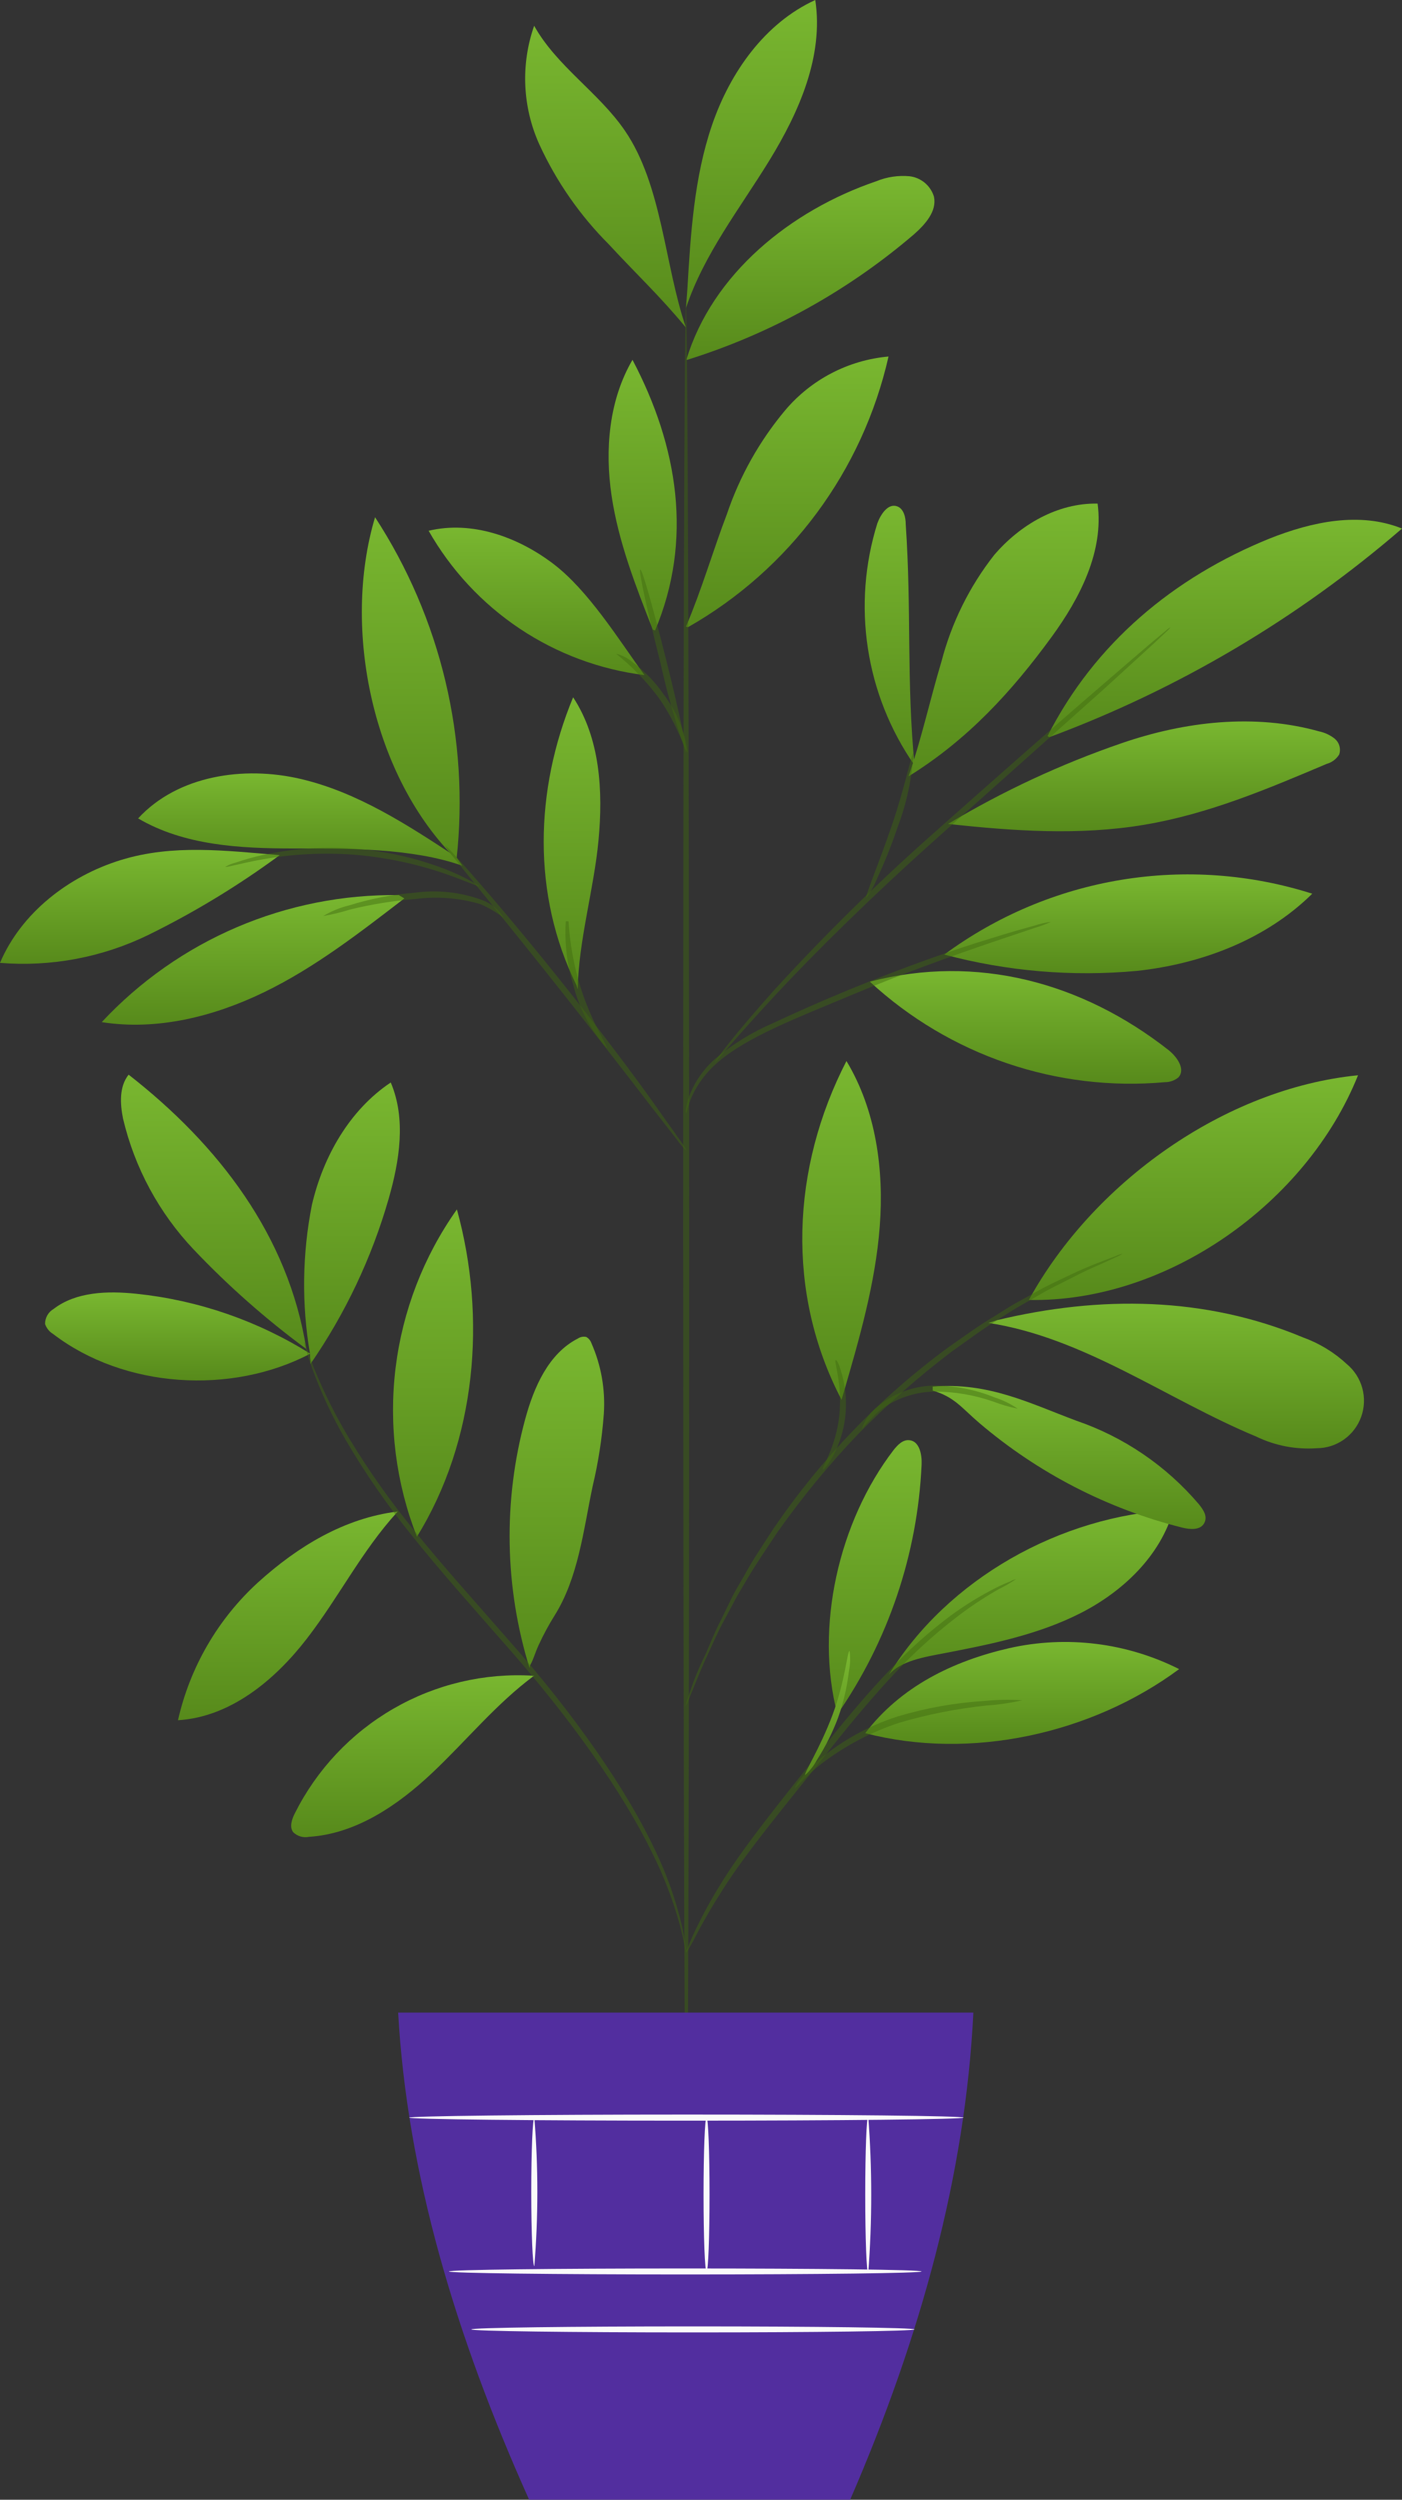 <svg width="165" height="294" viewBox="0 0 165 294" fill="none" xmlns="http://www.w3.org/2000/svg">
<rect x="0" y="0" width="165" height="294" fill="#333333" stroke="none"/>
<path d="M36.543 159.234C30.331 155.334 23.31 152.914 16.019 152.159C12.667 151.817 8.963 151.911 6.305 153.951C5.997 154.131 5.742 154.389 5.566 154.7C5.39 155.011 5.3 155.363 5.305 155.72C5.472 156.214 5.81 156.632 6.258 156.899C14.608 163.29 27.24 164.092 36.543 159.198" fill="url(#paint0_linear)"/>
<path d="M36.049 158.656C31.296 155.156 26.86 151.242 22.794 146.959C18.712 142.654 15.842 137.339 14.479 131.559C14.126 129.802 14.02 127.797 15.137 126.394C25.723 134.648 33.956 145.367 36.049 158.656Z" fill="url(#paint1_linear)"/>
<path d="M36.472 159.163C35.491 153.38 35.571 147.466 36.707 141.711C38.036 136.016 41.13 130.557 45.987 127.314C47.81 131.594 47.022 136.523 45.74 140.992C43.749 147.925 40.643 154.485 36.543 160.413" fill="url(#paint2_linear)"/>
<path d="M46.822 177.77C40.542 178.537 35.061 181.862 30.356 186.119C25.641 190.427 22.357 196.082 20.947 202.32C27.122 201.943 32.356 197.604 36.143 192.687C39.93 187.769 42.565 182.44 46.728 177.864" fill="url(#paint3_linear)"/>
<path d="M49.068 180.742C46.597 174.438 45.734 167.617 46.555 160.894C47.377 154.172 49.857 147.761 53.773 142.242C57.301 155.024 56.042 169.457 49.068 180.742Z" fill="url(#paint4_linear)"/>
<path d="M62.759 197.085C57.014 196.734 51.293 198.081 46.305 200.959C41.316 203.836 37.28 208.119 34.696 213.275C34.343 213.982 34.038 214.867 34.508 215.492C34.75 215.727 35.046 215.899 35.37 215.994C35.694 216.088 36.036 216.102 36.366 216.034C41.894 215.68 46.799 212.343 50.844 208.534C54.89 204.726 58.419 200.351 62.888 197.061" fill="url(#paint5_linear)"/>
<path d="M62.323 196.189C59.379 186.681 59.199 176.528 61.806 166.922C62.829 163.149 64.558 159.175 68.027 157.418C68.168 157.325 68.326 157.261 68.492 157.23C68.657 157.2 68.828 157.204 68.992 157.241C69.271 157.396 69.484 157.648 69.592 157.948C70.755 160.573 71.259 163.443 71.062 166.309C70.852 169.174 70.411 172.017 69.745 174.81C68.651 180.011 68.063 185.588 65.228 190.069C64.556 191.15 63.951 192.273 63.417 193.429C62.876 194.609 62.876 194.962 62.382 195.87" fill="url(#paint6_linear)"/>
<path d="M98.548 201.601C95.867 191.366 98.713 178.961 105.146 170.566C105.629 169.952 106.252 169.292 107.028 169.386C108.204 169.492 108.522 171.073 108.463 172.264C107.983 182.792 104.546 192.969 98.548 201.625" fill="url(#paint7_linear)"/>
<path d="M101.818 203.841C114.226 207.072 128.457 203.936 138.772 196.307C132.591 193.196 125.526 192.325 118.778 193.842C112.097 195.375 105.993 198.382 101.83 203.841" fill="url(#paint8_linear)"/>
<path d="M104.57 197.026C111.521 185.67 124.834 178.265 138.101 177.581C136.584 182.994 132.138 187.203 127.14 189.739C122.141 192.274 116.554 193.394 111.038 194.455C108.898 194.868 105.958 195.328 104.57 197.014" fill="url(#paint9_linear)"/>
<path d="M99.243 163.95C101.124 157.489 103.018 150.98 103.535 144.27C104.053 137.561 103.088 130.545 99.619 124.79C93.127 137.372 92.468 152.088 99.043 164.634" fill="url(#paint10_linear)"/>
<path d="M121.083 152.89C128.681 139.058 144.159 128.01 159.825 126.465C153.78 141.546 137.302 153.208 121.083 152.89Z" fill="url(#paint11_linear)"/>
<path d="M116.32 155.59C127.634 157.323 137.278 164.564 147.852 168.962C150.068 170.033 152.525 170.504 154.979 170.33C156.124 170.324 157.239 169.965 158.173 169.302C159.107 168.638 159.815 167.703 160.2 166.622C160.586 165.542 160.63 164.368 160.327 163.262C160.024 162.155 159.389 161.169 158.508 160.436C157.012 159.048 155.251 157.978 153.333 157.288C141.807 152.477 129.457 152.359 117.319 155.272" fill="url(#paint12_linear)"/>
<path d="M109.768 163.549C112.332 164.292 113.203 165.613 115.237 167.346C122.155 173.245 130.338 177.462 139.148 179.669C140.054 179.893 141.254 179.987 141.712 179.162C142.171 178.336 141.606 177.558 141.089 176.909C137.246 172.394 132.261 169.001 126.658 167.087C121.13 165.023 116.355 162.547 109.768 163.078" fill="url(#paint13_linear)"/>
<path d="M102.406 115.487C107.052 119.765 112.538 123.024 118.512 125.055C124.487 127.085 130.818 127.842 137.102 127.278C137.681 127.282 138.243 127.082 138.689 126.712C139.56 125.757 138.513 124.283 137.513 123.493C127.316 115.51 114.967 112.209 102.429 115.44" fill="url(#paint14_linear)"/>
<path d="M111.133 112.268C117.278 107.738 124.404 104.728 131.929 103.485C139.455 102.241 147.168 102.798 154.438 105.11C148.981 110.499 141.418 113.364 133.797 114.19C126.188 114.891 118.516 114.24 111.133 112.268Z" fill="url(#paint15_linear)"/>
<path d="M107.651 90.182C106.652 79.982 107.299 71.917 106.593 61.658C106.593 60.845 106.369 59.854 105.605 59.559C104.535 59.147 103.653 60.467 103.253 61.552C101.769 66.305 101.388 71.336 102.141 76.259C102.893 81.182 104.758 85.868 107.593 89.958" fill="url(#paint16_linear)"/>
<path d="M106.922 91.314C113.826 87.034 119.001 81.445 123.788 74.877C127.117 70.313 129.927 64.83 129.175 59.229C124.47 59.135 120.048 61.717 117.002 65.278C114.099 68.977 111.989 73.236 110.804 77.789C109.451 82.282 108.451 86.904 106.922 91.314Z" fill="url(#paint17_linear)"/>
<path d="M123.494 86.703C138.674 81.062 152.729 72.752 165 62.165C160.048 60.161 154.415 61.352 149.404 63.344C138.09 67.931 128.834 75.666 123.282 86.574" fill="url(#paint18_linear)"/>
<path d="M111.58 96.903C119.248 97.741 127.022 98.283 134.632 97.01C142.241 95.736 149.169 92.788 156.143 89.84C156.755 89.67 157.28 89.274 157.613 88.732C157.721 88.406 157.728 88.055 157.633 87.724C157.539 87.394 157.348 87.1 157.084 86.881C156.546 86.457 155.919 86.162 155.249 86.02C147.663 83.897 139.466 84.841 131.997 87.411C124.881 89.856 118.038 93.037 111.58 96.903Z" fill="url(#paint19_linear)"/>
<path d="M67.827 115.841C62.605 105.228 62.935 92.906 67.451 82.01C70.638 86.869 70.98 93.047 70.439 98.825C69.897 104.603 68.086 110.617 67.992 116.359" fill="url(#paint20_linear)"/>
<path d="M46.939 105.275C40.395 105.19 33.905 106.475 27.884 109.047C21.863 111.62 16.444 115.424 11.973 120.215C18.488 121.241 25.192 119.555 31.12 116.678C37.048 113.801 42.317 109.709 47.586 105.664" fill="url(#paint21_linear)"/>
<path d="M32.908 100.571C26.522 100.052 20.371 99.262 14.231 101.148C8.092 103.035 2.505 107.351 0 113.246C6.028 113.738 12.078 112.594 17.513 109.933C22.91 107.278 28.062 104.149 32.908 100.582" fill="url(#paint22_linear)"/>
<path d="M53.69 100.783C47.951 97.01 42.047 93.165 35.366 91.609C28.686 90.052 20.923 91.196 16.254 96.255C21.676 99.439 28.239 99.792 34.519 99.792C40.8 99.792 48.492 99.722 54.408 101.82" fill="url(#paint23_linear)"/>
<path d="M53.726 101.089C43.905 91.42 40.188 74.051 44.14 60.833C51.892 72.732 55.281 86.962 53.726 101.089Z" fill="url(#paint24_linear)"/>
<path d="M80.73 73.697C82.576 69.382 83.882 64.842 85.552 60.456C87.061 55.996 89.387 51.857 92.409 48.251C95.476 44.623 99.845 42.353 104.57 41.931C103.061 48.592 100.182 54.864 96.117 60.346C92.052 65.828 86.892 70.4 80.965 73.768" fill="url(#paint25_linear)"/>
<path d="M75.849 79.404C72.779 75.171 69.239 69.429 65.075 66.281C60.912 63.132 55.513 61.21 50.444 62.425C53.072 67.039 56.736 70.976 61.146 73.924C65.555 76.871 70.59 78.748 75.849 79.404Z" fill="url(#paint26_linear)"/>
<path d="M76.825 74.051C74.814 68.934 72.791 63.757 71.979 58.321C71.168 52.885 71.662 47.072 74.437 42.32C79.824 52.543 81.565 63.545 77.095 74.157" fill="url(#paint27_linear)"/>
<path d="M80.776 42.32C83.834 32.191 93.079 24.739 103.123 21.319C104.362 20.81 105.706 20.607 107.04 20.729C107.703 20.805 108.33 21.075 108.842 21.504C109.355 21.934 109.73 22.505 109.921 23.147C110.274 24.868 108.863 26.413 107.569 27.557C99.762 34.239 90.683 39.261 80.882 42.32" fill="url(#paint28_linear)"/>
<path d="M80.894 34.042C81.282 27.51 81.682 20.883 83.799 14.704C85.916 8.525 90.009 2.712 95.949 0C96.948 6.592 94.055 13.159 90.55 18.867C87.045 24.574 82.835 29.904 80.73 36.236" fill="url(#paint29_linear)"/>
<path d="M80.73 38.535C78.201 31.154 77.942 21.779 73.532 15.353C70.45 10.86 65.522 7.794 62.864 3.031C61.262 7.598 61.486 12.61 63.488 17.015C65.493 21.37 68.253 25.335 71.638 28.724C74.908 32.262 77.695 34.844 80.73 38.535Z" fill="url(#paint30_linear)"/>
<path d="M80.777 255.925C80.589 255.925 80.413 206.695 80.401 145.968C80.389 85.242 80.531 36 80.73 36C80.93 36 81.095 85.23 81.107 145.968C81.118 206.707 80.977 255.925 80.777 255.925Z" fill="#406910" fill-opacity="0.45"/>
<path d="M123.694 108.412C123.099 108.695 122.481 108.928 121.847 109.108L116.767 110.817C112.485 112.28 106.593 114.355 100.207 117.032C93.82 119.708 87.916 121.961 84.517 124.908C83.162 126.045 82.084 127.476 81.365 129.094C80.883 130.274 80.801 130.957 80.73 130.946C80.702 130.774 80.702 130.599 80.73 130.427C80.807 129.938 80.925 129.457 81.083 128.988C81.731 127.272 82.789 125.741 84.164 124.531C86.225 122.8 88.527 121.382 90.998 120.321C93.715 119.048 96.737 117.716 99.936 116.395C106.346 113.765 112.274 111.678 116.614 110.369C118.778 109.685 120.542 109.19 121.765 108.86C122.393 108.651 123.038 108.501 123.694 108.412Z" fill="#406910" fill-opacity="0.45"/>
<path d="M137.76 73.768C137.609 73.972 137.435 74.157 137.243 74.323L135.667 75.796C134.208 77.141 132.209 78.945 129.786 81.162L110.203 98.637C102.559 105.464 95.961 111.985 91.386 116.89C89.104 119.343 87.293 121.371 86.058 122.786L84.635 124.413C84.48 124.614 84.302 124.796 84.106 124.956C84.225 124.73 84.367 124.516 84.529 124.319C84.823 123.93 85.258 123.34 85.846 122.609C87.022 121.135 88.775 119.072 91.021 116.548C96.934 110.074 103.183 103.918 109.745 98.106C117.413 91.302 124.399 85.135 129.469 80.784C131.95 78.638 133.997 76.881 135.502 75.596L137.16 74.216C137.339 74.04 137.541 73.889 137.76 73.768Z" fill="#406910" fill-opacity="0.45"/>
<path d="M101.959 105.582C101.759 105.488 103.347 101.785 104.946 97.115C106.546 92.446 107.299 88.496 107.51 88.531C107.337 91.548 106.698 94.519 105.617 97.34C104.943 99.347 104.157 101.316 103.264 103.235C102.935 104.072 102.496 104.861 101.959 105.582Z" fill="#406910" fill-opacity="0.45"/>
<path d="M80.824 135.379C80.388 134.963 79.995 134.505 79.648 134.011L76.625 130.132C74.096 126.842 70.591 122.314 66.663 117.35C62.735 112.386 59.124 107.917 56.513 104.709L53.42 100.889C53.017 100.44 52.662 99.95 52.361 99.427C52.827 99.811 53.253 100.241 53.632 100.712C54.419 101.561 55.537 102.823 56.889 104.391C59.606 107.528 63.288 111.938 67.216 116.902C71.144 121.866 74.602 126.465 77.025 129.873C78.201 131.559 79.212 132.927 79.871 133.894C80.237 134.356 80.556 134.854 80.824 135.379Z" fill="#406910" fill-opacity="0.45"/>
<path d="M71.415 123.269C69.519 121.159 68.167 118.617 67.475 115.864C66.733 113.454 66.43 110.93 66.581 108.412H66.886C66.745 108.978 66.651 109.285 66.592 109.273C66.534 109.261 66.592 108.943 66.592 108.353H66.91C67.057 110.81 67.479 113.242 68.168 115.605C69.474 120.062 71.603 123.151 71.415 123.269Z" fill="#406910" fill-opacity="0.45"/>
<path d="M59.265 107.94C58.423 107.298 57.507 106.759 56.537 106.337C54.058 105.605 51.454 105.4 48.892 105.735C46.299 105.939 43.726 106.353 41.2 106.973C40.163 107.298 39.106 107.554 38.036 107.74C38.978 107.171 40.002 106.75 41.071 106.49C43.59 105.703 46.19 105.2 48.821 104.992C51.478 104.632 54.182 104.923 56.701 105.841C57.773 106.221 58.68 106.963 59.265 107.94Z" fill="#406910" fill-opacity="0.45"/>
<path d="M56.385 104.238C56.385 104.344 54.785 103.589 52.174 102.693C48.767 101.54 45.232 100.811 41.648 100.523C38.063 100.256 34.46 100.438 30.921 101.066C28.204 101.561 26.558 102.068 26.523 101.95C26.885 101.725 27.283 101.562 27.699 101.467C28.739 101.107 29.799 100.808 30.874 100.571C38.056 99.002 45.538 99.576 52.397 102.221C53.413 102.614 54.403 103.071 55.361 103.589C56.043 103.966 56.408 104.191 56.385 104.238Z" fill="#406910" fill-opacity="0.45"/>
<path d="M80.73 88.484C79.502 85.013 78.493 81.469 77.707 77.872C76.19 71.905 75.119 67.035 75.355 66.988C75.59 66.941 76.919 71.705 78.424 77.695C79.93 83.685 80.918 88.484 80.73 88.484Z" fill="#406910" fill-opacity="0.45"/>
<path d="M80.93 88.484C80.718 88.555 79.824 85.347 77.519 82.069C76.077 80.128 74.389 78.384 72.497 76.881C73.213 77.058 73.878 77.401 74.438 77.883C75.861 78.924 77.098 80.2 78.096 81.657C79.617 83.647 80.594 86 80.93 88.484Z" fill="#406910" fill-opacity="0.45"/>
<path d="M80.777 229.653C80.707 229.653 80.554 228.474 80.001 226.375C79.191 223.432 78.092 220.576 76.719 217.85C73.332 210.893 67.157 202.084 59.313 193.253C55.42 188.807 51.656 184.598 48.457 180.577C45.582 177.041 42.983 173.288 40.683 169.351C39.14 166.69 37.83 163.901 36.766 161.014C36.402 159.988 36.143 159.187 35.99 158.656C35.893 158.381 35.826 158.096 35.79 157.807C35.861 157.807 36.213 158.986 36.966 160.944C38.124 163.767 39.492 166.498 41.059 169.115C43.401 172.993 46.023 176.694 48.904 180.187C52.115 184.173 55.89 188.347 59.783 192.804C67.651 201.66 73.814 210.586 77.119 217.649C78.458 220.422 79.496 223.332 80.213 226.328C80.408 227.144 80.553 227.971 80.648 228.804C80.721 229.082 80.764 229.366 80.777 229.653Z" fill="#406910" fill-opacity="0.45"/>
<path d="M119.566 185.729C118.916 186.171 118.236 186.565 117.531 186.909C115.69 187.955 113.928 189.138 112.262 190.446C109.791 192.367 107.474 194.48 105.334 196.766C102.9 199.349 100.395 202.332 97.842 205.539C92.738 211.966 87.963 217.649 85.093 222.189C83.646 224.441 82.588 226.34 81.894 227.672C81.551 228.383 81.158 229.069 80.718 229.724C80.751 229.523 80.815 229.328 80.906 229.146C81.059 228.769 81.271 228.226 81.588 227.542C82.486 225.61 83.495 223.732 84.611 221.918C87.398 217.272 92.138 211.506 97.231 205.091C99.795 201.884 102.324 198.889 104.805 196.318C106.975 194.026 109.336 191.924 111.862 190.033C113.58 188.769 115.402 187.653 117.308 186.696C117.978 186.366 118.484 186.154 118.895 186.001C119.099 185.868 119.327 185.776 119.566 185.729Z" fill="#406910" fill-opacity="0.45"/>
<path d="M120.319 199.974C118.906 200.292 117.47 200.5 116.026 200.599C112.577 200.962 109.168 201.637 105.84 202.615C102.552 203.691 99.467 205.313 96.714 207.414C94.609 209.041 93.621 210.397 93.526 210.315C93.674 209.948 93.889 209.611 94.162 209.324C94.826 208.465 95.575 207.675 96.396 206.966C99.115 204.693 102.246 202.967 105.617 201.884C108.988 200.87 112.465 200.253 115.979 200.044C117.421 199.899 118.872 199.876 120.319 199.974Z" fill="#406910" fill-opacity="0.45"/>
<path d="M94.773 208.758C94.549 208.629 96.49 205.669 97.983 201.683C99.477 197.698 99.724 194.125 99.983 194.172C100.094 194.957 100.07 195.754 99.912 196.531C99.697 198.384 99.275 200.207 98.654 201.966C98.003 203.718 97.168 205.394 96.16 206.966C95.802 207.638 95.332 208.243 94.773 208.758Z" fill="url(#paint31_linear)"/>
<path d="M132.115 147.442C131.905 147.597 131.676 147.724 131.433 147.819L129.41 148.739C128.528 149.117 127.457 149.6 126.246 150.237C125.035 150.873 123.611 151.51 122.141 152.395L119.789 153.739C118.978 154.199 118.166 154.765 117.319 155.295C115.59 156.345 113.861 157.654 112.003 158.963C108.078 161.938 104.379 165.202 100.936 168.726C97.524 172.302 94.379 176.125 91.527 180.164C90.268 182.062 89.045 183.843 87.998 185.6C87.492 186.484 86.963 187.31 86.528 188.135L85.269 190.493C84.434 192.003 83.835 193.441 83.258 194.679C82.682 195.917 82.212 197.038 81.871 197.898L81.024 199.962C80.933 200.205 80.819 200.438 80.683 200.658C80.719 200.403 80.786 200.153 80.883 199.915C81.071 199.349 81.318 198.653 81.612 197.804C82.023 196.716 82.49 195.649 83.011 194.609C83.564 193.347 84.129 191.885 84.94 190.352L86.116 187.923C86.54 187.074 87.057 186.237 87.563 185.352C88.527 183.56 89.751 181.756 90.997 179.834C96.6 171.597 103.56 164.375 111.58 158.479C113.461 157.17 115.214 155.885 116.966 154.847C117.837 154.317 118.648 153.762 119.471 153.303L121.824 152.005C123.317 151.145 124.752 150.52 125.999 149.918C127.246 149.317 128.351 148.869 129.222 148.527L131.303 147.725C131.564 147.604 131.836 147.509 132.115 147.442Z" fill="#406910" fill-opacity="0.45"/>
<path d="M101.43 168.101C101.718 167.106 102.306 166.225 103.112 165.578C105.003 163.936 107.408 163.01 109.91 162.96C112.366 162.955 114.799 163.431 117.073 164.363C118.034 164.668 118.945 165.113 119.778 165.684C118.8 165.484 117.84 165.204 116.908 164.847C114.665 164.064 112.308 163.666 109.933 163.667C107.582 163.717 105.307 164.519 103.441 165.955C102.718 166.619 102.046 167.336 101.43 168.101Z" fill="#406910" fill-opacity="0.45"/>
<path d="M96.843 172.841C96.643 172.735 98.372 170.188 98.772 166.545C99.172 162.901 98.125 160.036 98.337 159.977C98.549 159.918 98.807 160.613 99.137 161.804C99.546 163.377 99.662 165.012 99.478 166.627C99.293 168.244 98.806 169.813 98.043 171.249C97.443 172.334 96.914 172.9 96.843 172.841Z" fill="#406910" fill-opacity="0.45"/>
<path d="M46.857 236.705C47.916 255.571 53.573 274.65 62.276 294H100.054C108.357 274.85 113.614 255.736 114.555 236.705H46.857Z" fill="#522E9F"/>
<path d="M108.463 267.15C108.463 267.351 96.008 267.504 80.648 267.504C65.287 267.504 52.832 267.351 52.832 267.15C52.832 266.95 65.287 266.797 80.648 266.797C96.008 266.797 108.463 266.95 108.463 267.15Z" fill="#FAFAFA"/>
<path d="M107.628 273.966C107.628 274.166 95.949 274.32 81.542 274.32C67.134 274.32 55.467 274.166 55.467 273.966C55.467 273.765 67.122 273.612 81.542 273.612C95.961 273.612 107.628 273.765 107.628 273.966Z" fill="#FAFAFA"/>
<path d="M62.887 249.062C63.358 254.874 63.358 260.714 62.887 266.525C62.687 266.525 62.523 262.622 62.523 257.788C62.523 252.953 62.687 249.062 62.887 249.062Z" fill="#FAFAFA"/>
<path d="M83.153 249.062C83.353 249.062 83.505 253.107 83.505 258.106C83.505 263.106 83.353 267.15 83.153 267.15C82.953 267.15 82.8 263.106 82.8 258.106C82.8 253.107 82.953 249.062 83.153 249.062Z" fill="#FAFAFA"/>
<path d="M102.182 248.909C102.653 255.051 102.653 261.22 102.182 267.363C101.982 267.363 101.829 263.224 101.829 258.13C101.829 253.036 101.982 248.909 102.182 248.909Z" fill="#FAFAFA"/>
<path d="M113.403 249.062C113.403 249.251 98.796 249.416 80.777 249.416C62.759 249.416 48.151 249.251 48.151 249.062C48.151 248.873 62.747 248.697 80.777 248.697C98.807 248.697 113.403 248.85 113.403 249.062Z" fill="#FAFAFA"/>
<defs>
<linearGradient id="paint0_linear" x1="20.924" y1="152.007" x2="20.924" y2="162.36" gradientUnits="userSpaceOnUse">
<stop stop-color="#79B730"/>
<stop offset="1" stop-color="#578A1B"/>
</linearGradient>
<linearGradient id="paint1_linear" x1="25.143" y1="126.394" x2="25.143" y2="158.656" gradientUnits="userSpaceOnUse">
<stop stop-color="#79B730"/>
<stop offset="1" stop-color="#578A1B"/>
</linearGradient>
<linearGradient id="paint2_linear" x1="41.425" y1="127.314" x2="41.425" y2="160.413" gradientUnits="userSpaceOnUse">
<stop stop-color="#79B730"/>
<stop offset="1" stop-color="#578A1B"/>
</linearGradient>
<linearGradient id="paint3_linear" x1="33.885" y1="177.77" x2="33.885" y2="202.32" gradientUnits="userSpaceOnUse">
<stop stop-color="#79B730"/>
<stop offset="1" stop-color="#578A1B"/>
</linearGradient>
<linearGradient id="paint4_linear" x1="50.966" y1="142.242" x2="50.966" y2="180.742" gradientUnits="userSpaceOnUse">
<stop stop-color="#79B730"/>
<stop offset="1" stop-color="#578A1B"/>
</linearGradient>
<linearGradient id="paint5_linear" x1="48.578" y1="197.03" x2="48.578" y2="216.077" gradientUnits="userSpaceOnUse">
<stop stop-color="#79B730"/>
<stop offset="1" stop-color="#578A1B"/>
</linearGradient>
<linearGradient id="paint6_linear" x1="65.539" y1="157.21" x2="65.539" y2="196.189" gradientUnits="userSpaceOnUse">
<stop stop-color="#79B730"/>
<stop offset="1" stop-color="#578A1B"/>
</linearGradient>
<linearGradient id="paint7_linear" x1="103.006" y1="169.377" x2="103.006" y2="201.625" gradientUnits="userSpaceOnUse">
<stop stop-color="#79B730"/>
<stop offset="1" stop-color="#578A1B"/>
</linearGradient>
<linearGradient id="paint8_linear" x1="120.295" y1="193.114" x2="120.295" y2="205.103" gradientUnits="userSpaceOnUse">
<stop stop-color="#79B730"/>
<stop offset="1" stop-color="#578A1B"/>
</linearGradient>
<linearGradient id="paint9_linear" x1="121.335" y1="177.581" x2="121.335" y2="197.026" gradientUnits="userSpaceOnUse">
<stop stop-color="#79B730"/>
<stop offset="1" stop-color="#578A1B"/>
</linearGradient>
<linearGradient id="paint10_linear" x1="99.043" y1="124.79" x2="99.043" y2="164.634" gradientUnits="userSpaceOnUse">
<stop stop-color="#79B730"/>
<stop offset="1" stop-color="#578A1B"/>
</linearGradient>
<linearGradient id="paint11_linear" x1="140.454" y1="126.465" x2="140.454" y2="152.896" gradientUnits="userSpaceOnUse">
<stop stop-color="#79B730"/>
<stop offset="1" stop-color="#578A1B"/>
</linearGradient>
<linearGradient id="paint12_linear" x1="138.423" y1="153.328" x2="138.423" y2="170.365" gradientUnits="userSpaceOnUse">
<stop stop-color="#79B730"/>
<stop offset="1" stop-color="#578A1B"/>
</linearGradient>
<linearGradient id="paint13_linear" x1="125.825" y1="163.005" x2="125.825" y2="179.825" gradientUnits="userSpaceOnUse">
<stop stop-color="#79B730"/>
<stop offset="1" stop-color="#578A1B"/>
</linearGradient>
<linearGradient id="paint14_linear" x1="120.71" y1="114.212" x2="120.71" y2="127.459" gradientUnits="userSpaceOnUse">
<stop stop-color="#79B730"/>
<stop offset="1" stop-color="#578A1B"/>
</linearGradient>
<linearGradient id="paint15_linear" x1="132.785" y1="102.838" x2="132.785" y2="114.463" gradientUnits="userSpaceOnUse">
<stop stop-color="#79B730"/>
<stop offset="1" stop-color="#578A1B"/>
</linearGradient>
<linearGradient id="paint16_linear" x1="104.708" y1="59.482" x2="104.708" y2="90.182" gradientUnits="userSpaceOnUse">
<stop stop-color="#79B730"/>
<stop offset="1" stop-color="#578A1B"/>
</linearGradient>
<linearGradient id="paint17_linear" x1="118.11" y1="59.227" x2="118.11" y2="91.314" gradientUnits="userSpaceOnUse">
<stop stop-color="#79B730"/>
<stop offset="1" stop-color="#578A1B"/>
</linearGradient>
<linearGradient id="paint18_linear" x1="144.141" y1="61.131" x2="144.141" y2="86.703" gradientUnits="userSpaceOnUse">
<stop stop-color="#79B730"/>
<stop offset="1" stop-color="#578A1B"/>
</linearGradient>
<linearGradient id="paint19_linear" x1="134.64" y1="84.849" x2="134.64" y2="97.766" gradientUnits="userSpaceOnUse">
<stop stop-color="#79B730"/>
<stop offset="1" stop-color="#578A1B"/>
</linearGradient>
<linearGradient id="paint20_linear" x1="67.318" y1="82.01" x2="67.318" y2="116.359" gradientUnits="userSpaceOnUse">
<stop stop-color="#79B730"/>
<stop offset="1" stop-color="#578A1B"/>
</linearGradient>
<linearGradient id="paint21_linear" x1="29.779" y1="105.271" x2="29.779" y2="120.518" gradientUnits="userSpaceOnUse">
<stop stop-color="#79B730"/>
<stop offset="1" stop-color="#578A1B"/>
</linearGradient>
<linearGradient id="paint22_linear" x1="16.454" y1="99.956" x2="16.454" y2="113.358" gradientUnits="userSpaceOnUse">
<stop stop-color="#79B730"/>
<stop offset="1" stop-color="#578A1B"/>
</linearGradient>
<linearGradient id="paint23_linear" x1="35.331" y1="90.963" x2="35.331" y2="101.82" gradientUnits="userSpaceOnUse">
<stop stop-color="#79B730"/>
<stop offset="1" stop-color="#578A1B"/>
</linearGradient>
<linearGradient id="paint24_linear" x1="48.34" y1="60.833" x2="48.34" y2="101.089" gradientUnits="userSpaceOnUse">
<stop stop-color="#79B730"/>
<stop offset="1" stop-color="#578A1B"/>
</linearGradient>
<linearGradient id="paint25_linear" x1="92.65" y1="41.931" x2="92.65" y2="73.768" gradientUnits="userSpaceOnUse">
<stop stop-color="#79B730"/>
<stop offset="1" stop-color="#578A1B"/>
</linearGradient>
<linearGradient id="paint26_linear" x1="63.147" y1="62.057" x2="63.147" y2="79.404" gradientUnits="userSpaceOnUse">
<stop stop-color="#79B730"/>
<stop offset="1" stop-color="#578A1B"/>
</linearGradient>
<linearGradient id="paint27_linear" x1="75.635" y1="42.32" x2="75.635" y2="74.157" gradientUnits="userSpaceOnUse">
<stop stop-color="#79B730"/>
<stop offset="1" stop-color="#578A1B"/>
</linearGradient>
<linearGradient id="paint28_linear" x1="95.376" y1="20.695" x2="95.376" y2="42.32" gradientUnits="userSpaceOnUse">
<stop stop-color="#79B730"/>
<stop offset="1" stop-color="#578A1B"/>
</linearGradient>
<linearGradient id="paint29_linear" x1="88.439" y1="0" x2="88.439" y2="36.236" gradientUnits="userSpaceOnUse">
<stop stop-color="#79B730"/>
<stop offset="1" stop-color="#578A1B"/>
</linearGradient>
<linearGradient id="paint30_linear" x1="71.268" y1="3.031" x2="71.268" y2="38.535" gradientUnits="userSpaceOnUse">
<stop stop-color="#79B730"/>
<stop offset="1" stop-color="#578A1B"/>
</linearGradient>
<linearGradient id="paint31_linear" x1="97.403" y1="194.172" x2="97.403" y2="208.758" gradientUnits="userSpaceOnUse">
<stop stop-color="#79B730"/>
<stop offset="1" stop-color="#578A1B"/>
</linearGradient>
</defs>
</svg>
